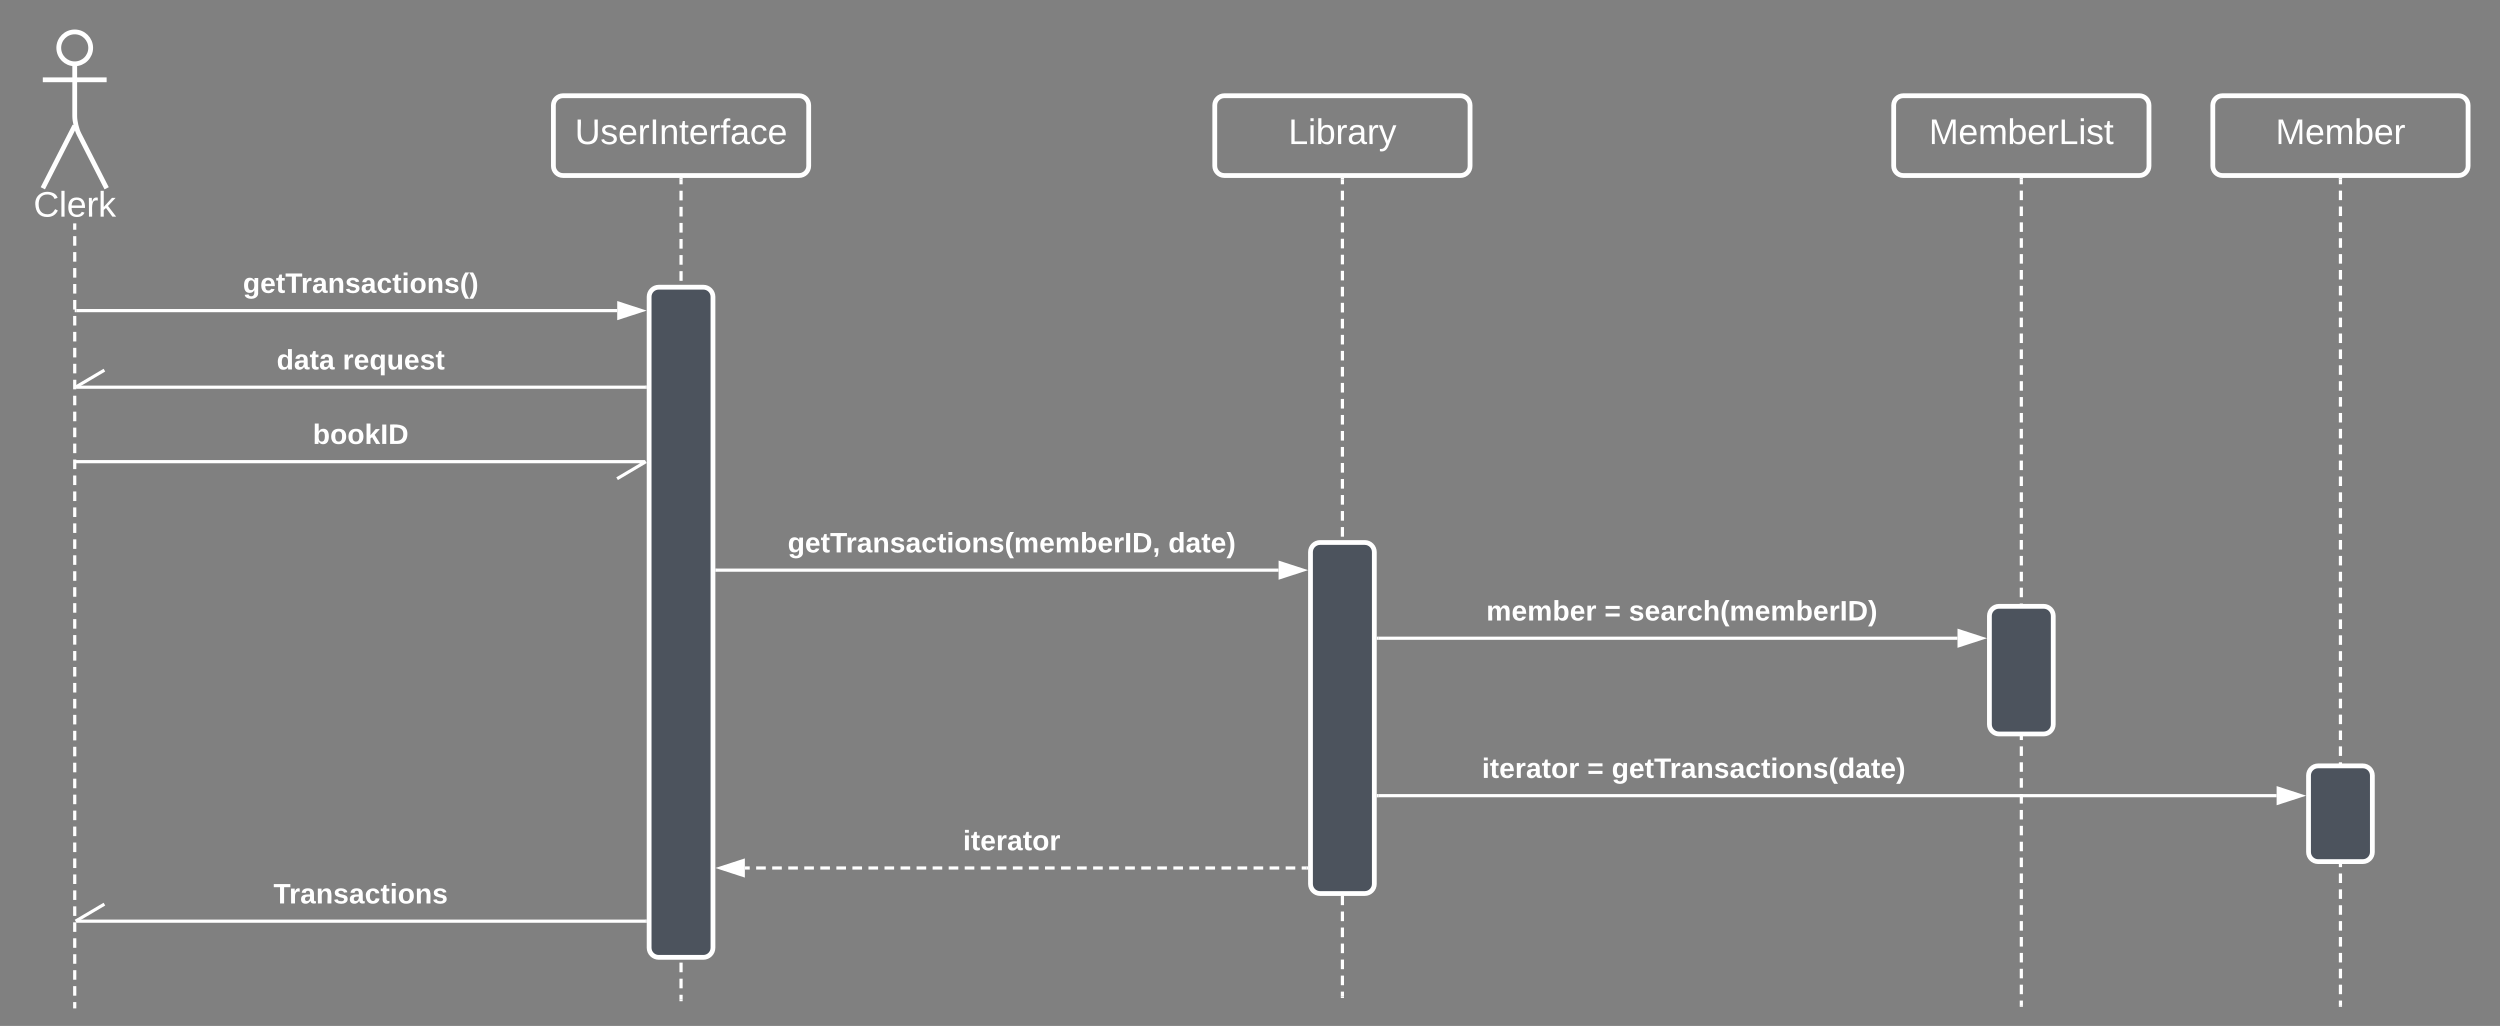 <svg xmlns="http://www.w3.org/2000/svg" xmlns:xlink="http://www.w3.org/1999/xlink" xmlns:lucid="lucid" width="1566.83" height="643"><rect width="100%" height="100%" fill="#808080" stroke="none"/><g transform="translate(-33.167 -80)" lucid:page-tab-id="aSN~q.b5fMMH"><path d="M90 110c0 5.52-4.48 10-10 10s-10-4.48-10-10 4.48-10 10-10 10 4.48 10 10z" stroke="#fff" stroke-width="3" fill-opacity="0"/><path d="M80 120v32.8c0 3.3 1.22 8.4 2.73 11.34L100 198m-20-39.2L60 198m0-68h40" stroke="#fff" stroke-width="3" fill="none"/><path d="M60 106c0-3.3 2.7-6 6-6h28c3.3 0 6 2.7 6 6v108c0 3.3-2.7 6-6 6H66c-3.3 0-6-2.7-6-6z" fill="none"/><use xlink:href="#a" transform="matrix(1,0,0,1,-20,198) translate(74.167 17.778)"/><path d="M80 221v3m0 4v6m0 4v6m0 4v6m0 4v6m0 4v6m0 4v6m0 4v6m0 4v6m0 4v6m0 4v6m0 4v6m0 4v6m0 4v6m0 4v6m0 4v6m0 4v6m0 4v6m0 4v6m0 4v6m0 4v6m0 4v6m0 4v6m0 4v6m0 4v6m0 4v6m0 4v6m0 4v6m0 4v6m0 4v6m0 4v6m0 4v6m0 4v6m0 4v6m0 4v6m0 4v6m0 4v6m0 4v6m0 4v6m0 4v6m0 4v6m0 4v6m0 4v6m0 4v6m0 4v6m0 4v6m0 4v6m0 4v6m0 4v6m0 4v3M80 221.03V220M80 710.97V712" stroke="#fff" stroke-width="2" fill="none"/><path d="M380 146c0-3.3 2.7-6 6-6h148c3.3 0 6 2.7 6 6v38c0 3.3-2.7 6-6 6H386c-3.3 0-6-2.7-6-6z" stroke="#fff" stroke-width="3" fill-opacity="0"/><use xlink:href="#b" transform="matrix(1,0,0,1,380,140) translate(13.431 30.278)"/><path d="M460 192.5v3.02m0 4.03v6.05m0 4.03v6.05m0 4.03v6.06m0 4.03v6.04m0 4.03v6.05m0 4.03V256m0 4.03v6.04m0 4.03v6.05m0 4.03v6.05m0 4.03v6.05m0 4.04v6.05m0 4.02v6.04m0 4.04v6.04m0 4.03v6.05m0 4.03v6.05m0 4.03v6.05m0 4.03v6.06m0 4.03v6.04m0 4.03V387m0 4.05v6.04m0 4.02v6.05m0 4.03v6.05m0 4.03v6.05m0 4.03v6.05m0 4.04v6.04m0 4.04v6.04m0 4.03v6.04m0 4.03v6.05m0 4.03v6.05m0 4.03v6.05m0 4.03v6.05m0 4.04v6.03m0 4.03v6.05m0 4.04v6.05m0 4.02v6.05m0 4.03v6.05m0 4.03v6.05m0 4.03v6.04m0 4.04v6.04m0 4.03v6.06m0 4.03v6.04m0 4.03v6.05m0 4.03v6.05m0 4.03v6.04m0 4.04v6.05m0 4.03v6.05m0 4.03v6.05m0 4.04v6.05m0 4.02v6.05m0 4.03v6.05m0 4.03v3.02" stroke="#fff" stroke-width="2" fill="none"/><path d="M461 192.53h-2v-1.03h2z" stroke="#fff" stroke-width=".05" fill="#fff"/><path d="M460 706.47v1.03" stroke="#fff" stroke-width="2" fill="none"/><path d="M794.5 146c0-3.3 2.7-6 6-6h148c3.3 0 6 2.7 6 6v38c0 3.3-2.7 6-6 6h-148c-3.3 0-6-2.7-6-6z" stroke="#fff" stroke-width="3" fill-opacity="0"/><use xlink:href="#c" transform="matrix(1,0,0,1,794.5,140) translate(46.147 30.278)"/><path d="M874.5 192.5v3m0 4.03v6.02m0 4.02v6.02m0 4v6.03m0 4.02v6.02m0 4v6.04m0 4.02v6.03m0 4v6.04m0 4v6.03m0 4v6.03m0 4.02v6.02m0 4.02v6.02m0 4.02v6.02m0 4.02v6.02m0 4.02v6.02m0 4.02v6.02m0 4.02v6.02m0 4v6.04m0 4v6.04m0 4v6.04m0 4v6.04m0 4v6.04m0 4v6.03m0 4.02v6m0 4.03v6.02m0 4.02v6.02m0 4v6.03m0 4.02v6.02m0 4.02v6m0 4.03v6.02m0 4v6.04m0 4v6.03m0 4v6.04m0 4v6.04m0 4.02v6.03m0 4v6.03m0 4.02v6.02m0 4.02v6.02m0 4.02V577m0 4.02v6.02m0 4.02v6.02m0 4.02v6.02m0 4.02v6.02m0 4v6.04m0 4v6.04m0 4v6.04m0 4v6.04m0 4v6.03m0 4.02v6.02m0 4v6.03m0 4.02v6.02m0 4.02v3" stroke="#fff" stroke-width="2" fill="none"/><path d="M875.5 192.53h-2v-1.03h2z" stroke="#fff" stroke-width=".05" fill="#fff"/><path d="M874.5 704.47v1.03" stroke="#fff" stroke-width="2" fill="none"/><path d="M1220 146c0-3.3 2.7-6 6-6h148c3.3 0 6 2.7 6 6v38c0 3.3-2.7 6-6 6h-148c-3.3 0-6-2.7-6-6z" stroke="#fff" stroke-width="3" fill-opacity="0"/><use xlink:href="#d" transform="matrix(1,0,0,1,1220,140) translate(22.104 30.278)"/><path d="M1300 192.5v3m0 3.97v5.97m0 3.98v5.97m0 3.97v5.97m0 3.98v5.97m0 3.97v5.98m0 3.98v5.97m0 3.98v5.97m0 3.98v5.97m0 3.98v5.97m0 3.98V295m0 4v5.96m0 3.98v5.97m0 4v5.96m0 3.98v5.97m0 4v5.96m0 4v5.96m0 3.98v5.97m0 3.98v5.97m0 3.98v5.97m0 3.98v5.97m0 3.98v5.98m0 3.98v5.97m0 3.98v5.98m0 3.98v5.97m0 3.98v5.98m0 3.98v5.98m0 3.98v5.97m0 3.97v5.97m0 3.98v5.97m0 3.97v5.97m0 3.98V504m0 3.98v5.97m0 3.98v5.97m0 3.98v5.97m0 3.98v5.97m0 3.98v5.97m0 4v5.96m0 4v5.96m0 3.98v5.97m0 4v5.96m0 3.98v5.97m0 4v5.97m0 3.98v5.97m0 3.98v5.97m0 3.98v5.97m0 3.98v5.97m0 3.98v5.98m0 3.98v5.98m0 3.98v5.97m0 3.98v5.98m0 3.98v5.97m0 3.98v3" stroke="#fff" stroke-width="2" fill="none"/><path d="M1301 192.53h-2v-1.03h2z" stroke="#fff" stroke-width=".05" fill="#fff"/><path d="M1300 709.97V711" stroke="#fff" stroke-width="2" fill="none"/><path d="M1420 146c0-3.3 2.7-6 6-6h148c3.3 0 6 2.7 6 6v38c0 3.3-2.7 6-6 6h-148c-3.3 0-6-2.7-6-6z" stroke="#fff" stroke-width="3" fill-opacity="0"/><use xlink:href="#e" transform="matrix(1,0,0,1,1420,140) translate(39.357 30.278)"/><path d="M1500 192.5v3m0 3.97v5.97m0 3.98v5.97m0 3.97v5.97m0 3.98v5.97m0 3.97v5.98m0 3.98v5.97m0 3.98v5.97m0 3.98v5.97m0 3.98v5.97m0 3.98V295m0 4v5.96m0 3.98v5.97m0 4v5.96m0 3.98v5.97m0 4v5.96m0 4v5.96m0 3.98v5.97m0 3.98v5.97m0 3.98v5.97m0 3.98v5.97m0 3.98v5.98m0 3.98v5.97m0 3.98v5.98m0 3.98v5.97m0 3.98v5.98m0 3.98v5.98m0 3.98v5.97m0 3.97v5.97m0 3.98v5.97m0 3.97v5.97m0 3.98V504m0 3.98v5.97m0 3.98v5.97m0 3.98v5.97m0 3.98v5.97m0 3.98v5.97m0 4v5.96m0 4v5.96m0 3.98v5.97m0 4v5.96m0 3.98v5.97m0 4v5.97m0 3.98v5.97m0 3.98v5.97m0 3.98v5.97m0 3.98v5.97m0 3.98v5.98m0 3.98v5.98m0 3.98v5.97m0 3.98v5.98m0 3.98v5.97m0 3.98v3" stroke="#fff" stroke-width="2" fill="none"/><path d="M1501 192.53h-2v-1.03h2z" stroke="#fff" stroke-width=".05" fill="#fff"/><path d="M1500 709.97V711" stroke="#fff" stroke-width="2" fill="none"/><path d="M440 266c0-3.3 2.7-6 6-6h28c3.3 0 6 2.7 6 6v408c0 3.3-2.7 6-6 6h-28c-3.3 0-6-2.7-6-6z" stroke="#fff" stroke-width="3" fill="#4c535d"/><path d="M420 274.67H81" stroke="#fff" stroke-width="2" fill="none"/><path d="M435.26 274.67L421 279.3v-9.27z" stroke="#fff" stroke-width="2" fill="#fff"/><path d="M81.03 274.67H80" stroke="#fff" stroke-width="2" fill="none"/><use xlink:href="#f" transform="matrix(1,0,0,1,185.398,249.333) translate(0 14.222)"/><path d="M437.5 322.67H81.05" stroke="#fff" stroke-width="2" fill="none"/><path d="M438.5 323.67h-1.03v-2h1.03z" stroke="#fff" stroke-width=".05" fill="#fff"/><path d="M98.6 311.98l-18.1 10.7" stroke="#fff" stroke-width="2" fill="none"/><use xlink:href="#g" transform="matrix(1,0,0,1,206.534,297.333) translate(0 14.222)"/><use xlink:href="#h" transform="matrix(1,0,0,1,206.534,297.333) translate(41.383 14.222)"/><path d="M437.45 369.33H81M419.92 380.02l18.07-10.7M81.03 369.33H80" stroke="#fff" stroke-width="2" fill="none"/><use xlink:href="#i" transform="matrix(1,0,0,1,229.225,344) translate(0 14.222)"/><path d="M854.5 426c0-3.3 2.7-6 6-6h28c3.3 0 6 2.7 6 6v208c0 3.3-2.7 6-6 6h-28c-3.3 0-6-2.7-6-6z" stroke="#fff" stroke-width="3" fill="#4c535d"/><path d="M482.5 437.33h352" stroke="#fff" stroke-width="2" fill="none"/><path d="M482.53 438.33h-1.03v-2h1.03z" stroke="#fff" stroke-width=".05" fill="#fff"/><path d="M849.76 437.33l-14.26 4.64v-9.27z" stroke="#fff" stroke-width="2" fill="#fff"/><use xlink:href="#j" transform="matrix(1,0,0,1,526.83,412) translate(0 14.222)"/><use xlink:href="#k" transform="matrix(1,0,0,1,526.83,412) translate(238.519 14.222)"/><path d="M1280 466c0-3.3 2.7-6 6-6h28c3.3 0 6 2.7 6 6v68c0 3.3-2.7 6-6 6h-28c-3.3 0-6-2.7-6-6z" stroke="#fff" stroke-width="3" fill="#4c535d"/><path d="M897 480h363" stroke="#fff" stroke-width="2" fill="none"/><path d="M897.03 481H896v-2h1.03z" stroke="#fff" stroke-width=".05" fill="#fff"/><path d="M1275.26 480l-14.26 4.64v-9.28z" stroke="#fff" stroke-width="2" fill="#fff"/><use xlink:href="#l" transform="matrix(1,0,0,1,964.682,454.667) translate(0 14.222)"/><use xlink:href="#m" transform="matrix(1,0,0,1,964.682,454.667) translate(74.025 14.222)"/><use xlink:href="#n" transform="matrix(1,0,0,1,964.682,454.667) translate(89.333 14.222)"/><path d="M897 578.67h563" stroke="#fff" stroke-width="2" fill="none"/><path d="M897.03 579.67H896v-2h1.03z" stroke="#fff" stroke-width=".05" fill="#fff"/><path d="M1475.26 578.67L1461 583.3v-9.27z" stroke="#fff" stroke-width="2" fill="#fff"/><use xlink:href="#o" transform="matrix(1,0,0,1,961.926,553.333) translate(0 14.222)"/><use xlink:href="#m" transform="matrix(1,0,0,1,961.926,553.333) translate(66.025 14.222)"/><use xlink:href="#p" transform="matrix(1,0,0,1,961.926,553.333) translate(81.333 14.222)"/><path d="M1480 566c0-3.3 2.7-6 6-6h28c3.3 0 6 2.7 6 6v48c0 3.3-2.7 6-6 6h-28c-3.3 0-6-2.7-6-6z" stroke="#fff" stroke-width="3" fill="#4c535d"/><path d="M852 624h-3.02m-4.02 0h-6.03m-4.03 0h-6.03m-4.02 0h-6.04m-4 0h-6.05m-4.02 0h-6.03m-4.03 0h-6.03m-4.02 0h-6.04m-4.02 0h-6.03m-4.03 0h-6.03m-4.02 0h-6.04m-4 0h-6.05m-4.02 0h-6.03m-4.03 0h-6.03m-4.02 0h-6.04m-4.02 0h-6.03m-4.03 0h-6.03m-4.02 0H678m-4 0h-6.04m-4.03 0h-6.03m-4.02 0h-6.04m-4.02 0h-6.04m-4.02 0h-6.03m-4.03 0h-6.03m-4.02 0h-6.04m-4 0h-6.04m-4.03 0h-6.03m-4.02 0h-6.04m-4.02 0h-6.04m-4.02 0h-6.03m-4.03 0h-6.03m-4.02 0h-6.04m-4 0h-6.04m-4.03 0h-6.03m-4.02 0h-6.04m-4.02 0H500" stroke="#fff" stroke-width="2" fill="none"/><path d="M853 625h-1.03v-2H853z" stroke="#fff" stroke-width=".05" fill="#fff"/><path d="M484.74 624l14.26-4.64v9.28z" stroke="#fff" stroke-width="2" fill="#fff"/><g><use xlink:href="#q" transform="matrix(1,0,0,1,636.707,598.667) translate(0 14.222)"/></g><path d="M437.5 657.33H81.05" stroke="#fff" stroke-width="2" fill="none"/><path d="M438.5 658.33h-1.03v-2h1.03z" stroke="#fff" stroke-width=".05" fill="#fff"/><path d="M98.6 646.64l-18.1 10.7" stroke="#fff" stroke-width="2" fill="none"/><g><use xlink:href="#r" transform="matrix(1,0,0,1,204.559,632) translate(0 14.222)"/></g><defs><path fill="#fff" d="M212-179c-10-28-35-45-73-45-59 0-87 40-87 99 0 60 29 101 89 101 43 0 62-24 78-52l27 14C228-24 195 4 139 4 59 4 22-46 18-125c-6-104 99-153 187-111 19 9 31 26 39 46" id="s"/><path fill="#fff" d="M24 0v-261h32V0H24" id="t"/><path fill="#fff" d="M100-194c63 0 86 42 84 106H49c0 40 14 67 53 68 26 1 43-12 49-29l28 8c-11 28-37 45-77 45C44 4 14-33 15-96c1-61 26-98 85-98zm52 81c6-60-76-77-97-28-3 7-6 17-6 28h103" id="u"/><path fill="#fff" d="M114-163C36-179 61-72 57 0H25l-1-190h30c1 12-1 29 2 39 6-27 23-49 58-41v29" id="v"/><path fill="#fff" d="M143 0L79-87 56-68V0H24v-261h32v163l83-92h37l-77 82L181 0h-38" id="w"/><g id="a"><use transform="matrix(0.062,0,0,0.062,0,0)" xlink:href="#s"/><use transform="matrix(0.062,0,0,0.062,15.988,0)" xlink:href="#t"/><use transform="matrix(0.062,0,0,0.062,20.864,0)" xlink:href="#u"/><use transform="matrix(0.062,0,0,0.062,33.21,0)" xlink:href="#v"/><use transform="matrix(0.062,0,0,0.062,40.556,0)" xlink:href="#w"/></g><path fill="#fff" d="M232-93c-1 65-40 97-104 97C67 4 28-28 28-90v-158h33c8 89-33 224 67 224 102 0 64-133 71-224h33v155" id="x"/><path fill="#fff" d="M135-143c-3-34-86-38-87 0 15 53 115 12 119 90S17 21 10-45l28-5c4 36 97 45 98 0-10-56-113-15-118-90-4-57 82-63 122-42 12 7 21 19 24 35" id="y"/><path fill="#fff" d="M33 0v-248h34V0H33" id="z"/><path fill="#fff" d="M117-194c89-4 53 116 60 194h-32v-121c0-31-8-49-39-48C34-167 62-67 57 0H25l-1-190h30c1 10-1 24 2 32 11-22 29-35 61-36" id="A"/><path fill="#fff" d="M59-47c-2 24 18 29 38 22v24C64 9 27 4 27-40v-127H5v-23h24l9-43h21v43h35v23H59v120" id="B"/><path fill="#fff" d="M101-234c-31-9-42 10-38 44h38v23H63V0H32v-167H5v-23h27c-7-52 17-82 69-68v24" id="C"/><path fill="#fff" d="M141-36C126-15 110 5 73 4 37 3 15-17 15-53c-1-64 63-63 125-63 3-35-9-54-41-54-24 1-41 7-42 31l-33-3c5-37 33-52 76-52 45 0 72 20 72 64v82c-1 20 7 32 28 27v20c-31 9-61-2-59-35zM48-53c0 20 12 33 32 33 41-3 63-29 60-74-43 2-92-5-92 41" id="D"/><path fill="#fff" d="M96-169c-40 0-48 33-48 73s9 75 48 75c24 0 41-14 43-38l32 2c-6 37-31 61-74 61-59 0-76-41-82-99-10-93 101-131 147-64 4 7 5 14 7 22l-32 3c-4-21-16-35-41-35" id="E"/><g id="b"><use transform="matrix(0.062,0,0,0.062,0,0)" xlink:href="#x"/><use transform="matrix(0.062,0,0,0.062,15.988,0)" xlink:href="#y"/><use transform="matrix(0.062,0,0,0.062,27.099,0)" xlink:href="#u"/><use transform="matrix(0.062,0,0,0.062,39.444,0)" xlink:href="#v"/><use transform="matrix(0.062,0,0,0.062,46.79,0)" xlink:href="#z"/><use transform="matrix(0.062,0,0,0.062,52.963,0)" xlink:href="#A"/><use transform="matrix(0.062,0,0,0.062,65.309,0)" xlink:href="#B"/><use transform="matrix(0.062,0,0,0.062,71.481,0)" xlink:href="#u"/><use transform="matrix(0.062,0,0,0.062,83.827,0)" xlink:href="#v"/><use transform="matrix(0.062,0,0,0.062,91.173,0)" xlink:href="#C"/><use transform="matrix(0.062,0,0,0.062,97.346,0)" xlink:href="#D"/><use transform="matrix(0.062,0,0,0.062,109.691,0)" xlink:href="#E"/><use transform="matrix(0.062,0,0,0.062,120.802,0)" xlink:href="#u"/></g><path fill="#fff" d="M30 0v-248h33v221h125V0H30" id="F"/><path fill="#fff" d="M24-231v-30h32v30H24zM24 0v-190h32V0H24" id="G"/><path fill="#fff" d="M115-194c53 0 69 39 70 98 0 66-23 100-70 100C84 3 66-7 56-30L54 0H23l1-261h32v101c10-23 28-34 59-34zm-8 174c40 0 45-34 45-75 0-40-5-75-45-74-42 0-51 32-51 76 0 43 10 73 51 73" id="H"/><path fill="#fff" d="M179-190L93 31C79 59 56 82 12 73V49c39 6 53-20 64-50L1-190h34L92-34l54-156h33" id="I"/><g id="c"><use transform="matrix(0.062,0,0,0.062,0,0)" xlink:href="#F"/><use transform="matrix(0.062,0,0,0.062,12.346,0)" xlink:href="#G"/><use transform="matrix(0.062,0,0,0.062,17.222,0)" xlink:href="#H"/><use transform="matrix(0.062,0,0,0.062,29.568,0)" xlink:href="#v"/><use transform="matrix(0.062,0,0,0.062,36.914,0)" xlink:href="#D"/><use transform="matrix(0.062,0,0,0.062,49.259,0)" xlink:href="#v"/><use transform="matrix(0.062,0,0,0.062,56.605,0)" xlink:href="#I"/></g><path fill="#fff" d="M240 0l2-218c-23 76-54 145-80 218h-23L58-218 59 0H30v-248h44l77 211c21-75 51-140 76-211h43V0h-30" id="J"/><path fill="#fff" d="M210-169c-67 3-38 105-44 169h-31v-121c0-29-5-50-35-48C34-165 62-65 56 0H25l-1-190h30c1 10-1 24 2 32 10-44 99-50 107 0 11-21 27-35 58-36 85-2 47 119 55 194h-31v-121c0-29-5-49-35-48" id="K"/><g id="d"><use transform="matrix(0.062,0,0,0.062,0,0)" xlink:href="#J"/><use transform="matrix(0.062,0,0,0.062,18.457,0)" xlink:href="#u"/><use transform="matrix(0.062,0,0,0.062,30.802,0)" xlink:href="#K"/><use transform="matrix(0.062,0,0,0.062,49.259,0)" xlink:href="#H"/><use transform="matrix(0.062,0,0,0.062,61.605,0)" xlink:href="#u"/><use transform="matrix(0.062,0,0,0.062,73.951,0)" xlink:href="#v"/><use transform="matrix(0.062,0,0,0.062,81.296,0)" xlink:href="#F"/><use transform="matrix(0.062,0,0,0.062,93.642,0)" xlink:href="#G"/><use transform="matrix(0.062,0,0,0.062,98.519,0)" xlink:href="#y"/><use transform="matrix(0.062,0,0,0.062,109.63,0)" xlink:href="#B"/></g><g id="e"><use transform="matrix(0.062,0,0,0.062,0,0)" xlink:href="#J"/><use transform="matrix(0.062,0,0,0.062,18.457,0)" xlink:href="#u"/><use transform="matrix(0.062,0,0,0.062,30.802,0)" xlink:href="#K"/><use transform="matrix(0.062,0,0,0.062,49.259,0)" xlink:href="#H"/><use transform="matrix(0.062,0,0,0.062,61.605,0)" xlink:href="#u"/><use transform="matrix(0.062,0,0,0.062,73.951,0)" xlink:href="#v"/></g><path fill="#fff" d="M195-6C206 82 75 100 31 46c-4-6-6-13-8-21l49-6c3 16 16 24 34 25 40 0 42-37 40-79-11 22-30 35-61 35-53 0-70-43-70-97 0-56 18-96 73-97 30 0 46 14 59 34l2-30h47zm-90-29c32 0 41-27 41-63 0-35-9-62-40-62-32 0-39 29-40 63 0 36 9 62 39 62" id="L"/><path fill="#fff" d="M185-48c-13 30-37 53-82 52C43 2 14-33 14-96s30-98 90-98c62 0 83 45 84 108H66c0 31 8 55 39 56 18 0 30-7 34-22zm-45-69c5-46-57-63-70-21-2 6-4 13-4 21h74" id="M"/><path fill="#fff" d="M115-3C79 11 28 4 28-45v-112H4v-33h27l15-45h31v45h36v33H77v99c-1 23 16 31 38 25v30" id="N"/><path fill="#fff" d="M136-208V0H84v-208H4v-40h212v40h-80" id="O"/><path fill="#fff" d="M135-150c-39-12-60 13-60 57V0H25l-1-190h47c2 13-1 29 3 40 6-28 27-53 61-41v41" id="P"/><path fill="#fff" d="M133-34C117-15 103 5 69 4 32 3 11-16 11-54c-1-60 55-63 116-61 1-26-3-47-28-47-18 1-26 9-28 27l-52-2c7-38 36-58 82-57s74 22 75 68l1 82c-1 14 12 18 25 15v27c-30 8-71 5-69-32zm-48 3c29 0 43-24 42-57-32 0-66-3-65 30 0 17 8 27 23 27" id="Q"/><path fill="#fff" d="M135-194c87-1 58 113 63 194h-50c-7-57 23-157-34-157-59 0-34 97-39 157H25l-1-190h47c2 12-1 28 3 38 12-26 28-41 61-42" id="R"/><path fill="#fff" d="M137-138c1-29-70-34-71-4 15 46 118 7 119 86 1 83-164 76-172 9l43-7c4 19 20 25 44 25 33 8 57-30 24-41C81-84 22-81 20-136c-2-80 154-74 161-7" id="S"/><path fill="#fff" d="M190-63c-7 42-38 67-86 67-59 0-84-38-90-98-12-110 154-137 174-36l-49 2c-2-19-15-32-35-32-30 0-35 28-38 64-6 74 65 87 74 30" id="T"/><path fill="#fff" d="M25-224v-37h50v37H25zM25 0v-190h50V0H25" id="U"/><path fill="#fff" d="M110-194c64 0 96 36 96 99 0 64-35 99-97 99-61 0-95-36-95-99 0-62 34-99 96-99zm-1 164c35 0 45-28 45-65 0-40-10-65-43-65-34 0-45 26-45 65 0 36 10 65 43 65" id="V"/><path fill="#fff" d="M67-93c0 74 22 123 53 168H70C40 30 18-18 18-93s22-123 52-168h50c-32 44-53 94-53 168" id="W"/><path fill="#fff" d="M102-93c0 74-22 123-52 168H0C30 29 54-18 53-93c0-74-22-123-53-168h50c30 45 52 94 52 168" id="X"/><g id="f"><use transform="matrix(0.049,0,0,0.049,0,0)" xlink:href="#L"/><use transform="matrix(0.049,0,0,0.049,10.815,0)" xlink:href="#M"/><use transform="matrix(0.049,0,0,0.049,20.691,0)" xlink:href="#N"/><use transform="matrix(0.049,0,0,0.049,26.568,0)" xlink:href="#O"/><use transform="matrix(0.049,0,0,0.049,36.395,0)" xlink:href="#P"/><use transform="matrix(0.049,0,0,0.049,43.309,0)" xlink:href="#Q"/><use transform="matrix(0.049,0,0,0.049,53.185,0)" xlink:href="#R"/><use transform="matrix(0.049,0,0,0.049,64,0)" xlink:href="#S"/><use transform="matrix(0.049,0,0,0.049,73.877,0)" xlink:href="#Q"/><use transform="matrix(0.049,0,0,0.049,83.753,0)" xlink:href="#T"/><use transform="matrix(0.049,0,0,0.049,93.63,0)" xlink:href="#N"/><use transform="matrix(0.049,0,0,0.049,99.506,0)" xlink:href="#U"/><use transform="matrix(0.049,0,0,0.049,104.444,0)" xlink:href="#V"/><use transform="matrix(0.049,0,0,0.049,115.259,0)" xlink:href="#R"/><use transform="matrix(0.049,0,0,0.049,126.074,0)" xlink:href="#S"/><use transform="matrix(0.049,0,0,0.049,135.951,0)" xlink:href="#W"/><use transform="matrix(0.049,0,0,0.049,141.827,0)" xlink:href="#X"/></g><path fill="#fff" d="M88-194c31-1 46 15 58 34l-1-101h50l1 261h-48c-2-10 0-23-3-31C134-8 116 4 84 4 32 4 16-41 15-95c0-56 19-97 73-99zm17 164c33 0 40-30 41-66 1-37-9-64-41-64s-38 30-39 65c0 43 13 65 39 65" id="Y"/><g id="g"><use transform="matrix(0.049,0,0,0.049,0,0)" xlink:href="#Y"/><use transform="matrix(0.049,0,0,0.049,10.815,0)" xlink:href="#Q"/><use transform="matrix(0.049,0,0,0.049,20.691,0)" xlink:href="#N"/><use transform="matrix(0.049,0,0,0.049,26.568,0)" xlink:href="#Q"/></g><path fill="#fff" d="M84 4C32 4 15-41 15-95c0-55 18-99 73-99 29 0 47 12 58 34l2-30h48l-1 265h-49V-32C136-9 114 4 84 4zm21-34c32 0 41-29 41-66 0-36-9-64-40-64-33 0-39 30-40 65 0 43 13 65 39 65" id="Z"/><path fill="#fff" d="M85 4C-2 5 27-109 22-190h50c7 57-23 150 33 157 60-5 35-97 40-157h50l1 190h-47c-2-12 1-28-3-38-12 25-28 42-61 42" id="aa"/><g id="h"><use transform="matrix(0.049,0,0,0.049,0,0)" xlink:href="#P"/><use transform="matrix(0.049,0,0,0.049,6.914,0)" xlink:href="#M"/><use transform="matrix(0.049,0,0,0.049,16.79,0)" xlink:href="#Z"/><use transform="matrix(0.049,0,0,0.049,27.605,0)" xlink:href="#aa"/><use transform="matrix(0.049,0,0,0.049,38.42,0)" xlink:href="#M"/><use transform="matrix(0.049,0,0,0.049,48.296,0)" xlink:href="#S"/><use transform="matrix(0.049,0,0,0.049,58.173,0)" xlink:href="#N"/></g><path fill="#fff" d="M135-194c52 0 70 43 70 98 0 56-19 99-73 100-30 1-46-15-58-35L72 0H24l1-261h50v104c11-23 29-37 60-37zM114-30c31 0 40-27 40-66 0-37-7-63-39-63s-41 28-41 65c0 36 8 64 40 64" id="ab"/><path fill="#fff" d="M147 0L96-86 75-71V0H25v-261h50v150l67-79h53l-66 74L201 0h-54" id="ac"/><path fill="#fff" d="M24 0v-248h52V0H24" id="ad"/><path fill="#fff" d="M24-248c120-7 223 5 221 122C244-46 201 0 124 0H24v-248zM76-40c74 7 117-18 117-86 0-67-45-88-117-82v168" id="ae"/><g id="i"><use transform="matrix(0.049,0,0,0.049,0,0)" xlink:href="#ab"/><use transform="matrix(0.049,0,0,0.049,10.815,0)" xlink:href="#V"/><use transform="matrix(0.049,0,0,0.049,21.63,0)" xlink:href="#V"/><use transform="matrix(0.049,0,0,0.049,32.444,0)" xlink:href="#ac"/><use transform="matrix(0.049,0,0,0.049,42.321,0)" xlink:href="#ad"/><use transform="matrix(0.049,0,0,0.049,47.259,0)" xlink:href="#ae"/></g><path fill="#fff" d="M220-157c-53 9-28 100-34 157h-49v-107c1-27-5-49-29-50C55-147 81-57 75 0H25l-1-190h47c2 12-1 28 3 38 10-53 101-56 108 0 13-22 24-43 59-42 82 1 51 116 57 194h-49v-107c-1-25-5-48-29-50" id="af"/><path fill="#fff" d="M76-54c-1 42 2 86-19 110H24C36 42 46 24 48 0H25v-54h51" id="ag"/><g id="j"><use transform="matrix(0.049,0,0,0.049,0,0)" xlink:href="#L"/><use transform="matrix(0.049,0,0,0.049,10.815,0)" xlink:href="#M"/><use transform="matrix(0.049,0,0,0.049,20.691,0)" xlink:href="#N"/><use transform="matrix(0.049,0,0,0.049,26.568,0)" xlink:href="#O"/><use transform="matrix(0.049,0,0,0.049,36.395,0)" xlink:href="#P"/><use transform="matrix(0.049,0,0,0.049,43.309,0)" xlink:href="#Q"/><use transform="matrix(0.049,0,0,0.049,53.185,0)" xlink:href="#R"/><use transform="matrix(0.049,0,0,0.049,64,0)" xlink:href="#S"/><use transform="matrix(0.049,0,0,0.049,73.877,0)" xlink:href="#Q"/><use transform="matrix(0.049,0,0,0.049,83.753,0)" xlink:href="#T"/><use transform="matrix(0.049,0,0,0.049,93.63,0)" xlink:href="#N"/><use transform="matrix(0.049,0,0,0.049,99.506,0)" xlink:href="#U"/><use transform="matrix(0.049,0,0,0.049,104.444,0)" xlink:href="#V"/><use transform="matrix(0.049,0,0,0.049,115.259,0)" xlink:href="#R"/><use transform="matrix(0.049,0,0,0.049,126.074,0)" xlink:href="#S"/><use transform="matrix(0.049,0,0,0.049,135.951,0)" xlink:href="#W"/><use transform="matrix(0.049,0,0,0.049,141.827,0)" xlink:href="#af"/><use transform="matrix(0.049,0,0,0.049,157.63,0)" xlink:href="#M"/><use transform="matrix(0.049,0,0,0.049,167.506,0)" xlink:href="#af"/><use transform="matrix(0.049,0,0,0.049,183.309,0)" xlink:href="#ab"/><use transform="matrix(0.049,0,0,0.049,194.123,0)" xlink:href="#M"/><use transform="matrix(0.049,0,0,0.049,204,0)" xlink:href="#P"/><use transform="matrix(0.049,0,0,0.049,210.914,0)" xlink:href="#ad"/><use transform="matrix(0.049,0,0,0.049,215.852,0)" xlink:href="#ae"/><use transform="matrix(0.049,0,0,0.049,228.642,0)" xlink:href="#ag"/></g><g id="k"><use transform="matrix(0.049,0,0,0.049,0,0)" xlink:href="#Y"/><use transform="matrix(0.049,0,0,0.049,10.815,0)" xlink:href="#Q"/><use transform="matrix(0.049,0,0,0.049,20.691,0)" xlink:href="#N"/><use transform="matrix(0.049,0,0,0.049,26.568,0)" xlink:href="#M"/><use transform="matrix(0.049,0,0,0.049,36.444,0)" xlink:href="#X"/></g><g id="l"><use transform="matrix(0.049,0,0,0.049,0,0)" xlink:href="#af"/><use transform="matrix(0.049,0,0,0.049,15.802,0)" xlink:href="#M"/><use transform="matrix(0.049,0,0,0.049,25.679,0)" xlink:href="#af"/><use transform="matrix(0.049,0,0,0.049,41.481,0)" xlink:href="#ab"/><use transform="matrix(0.049,0,0,0.049,52.296,0)" xlink:href="#M"/><use transform="matrix(0.049,0,0,0.049,62.173,0)" xlink:href="#P"/></g><path fill="#fff" d="M15-148v-39h180v39H15zm0 97v-39h180v39H15" id="ah"/><use transform="matrix(0.049,0,0,0.049,0,0)" xlink:href="#ah" id="m"/><path fill="#fff" d="M114-157C55-157 80-60 75 0H25v-261h50l-1 109c12-26 28-41 61-42 86-1 58 113 63 194h-50c-7-57 23-157-34-157" id="ai"/><g id="n"><use transform="matrix(0.049,0,0,0.049,0,0)" xlink:href="#S"/><use transform="matrix(0.049,0,0,0.049,9.877,0)" xlink:href="#M"/><use transform="matrix(0.049,0,0,0.049,19.753,0)" xlink:href="#Q"/><use transform="matrix(0.049,0,0,0.049,29.63,0)" xlink:href="#P"/><use transform="matrix(0.049,0,0,0.049,36.543,0)" xlink:href="#T"/><use transform="matrix(0.049,0,0,0.049,46.42,0)" xlink:href="#ai"/><use transform="matrix(0.049,0,0,0.049,57.235,0)" xlink:href="#W"/><use transform="matrix(0.049,0,0,0.049,63.111,0)" xlink:href="#af"/><use transform="matrix(0.049,0,0,0.049,78.914,0)" xlink:href="#M"/><use transform="matrix(0.049,0,0,0.049,88.79,0)" xlink:href="#af"/><use transform="matrix(0.049,0,0,0.049,104.593,0)" xlink:href="#ab"/><use transform="matrix(0.049,0,0,0.049,115.407,0)" xlink:href="#M"/><use transform="matrix(0.049,0,0,0.049,125.284,0)" xlink:href="#P"/><use transform="matrix(0.049,0,0,0.049,132.198,0)" xlink:href="#ad"/><use transform="matrix(0.049,0,0,0.049,137.136,0)" xlink:href="#ae"/><use transform="matrix(0.049,0,0,0.049,149.926,0)" xlink:href="#X"/></g><g id="o"><use transform="matrix(0.049,0,0,0.049,0,0)" xlink:href="#U"/><use transform="matrix(0.049,0,0,0.049,4.938,0)" xlink:href="#N"/><use transform="matrix(0.049,0,0,0.049,10.815,0)" xlink:href="#M"/><use transform="matrix(0.049,0,0,0.049,20.691,0)" xlink:href="#P"/><use transform="matrix(0.049,0,0,0.049,27.605,0)" xlink:href="#Q"/><use transform="matrix(0.049,0,0,0.049,37.481,0)" xlink:href="#N"/><use transform="matrix(0.049,0,0,0.049,43.358,0)" xlink:href="#V"/><use transform="matrix(0.049,0,0,0.049,54.173,0)" xlink:href="#P"/></g><g id="p"><use transform="matrix(0.049,0,0,0.049,0,0)" xlink:href="#L"/><use transform="matrix(0.049,0,0,0.049,10.815,0)" xlink:href="#M"/><use transform="matrix(0.049,0,0,0.049,20.691,0)" xlink:href="#N"/><use transform="matrix(0.049,0,0,0.049,26.568,0)" xlink:href="#O"/><use transform="matrix(0.049,0,0,0.049,36.395,0)" xlink:href="#P"/><use transform="matrix(0.049,0,0,0.049,43.309,0)" xlink:href="#Q"/><use transform="matrix(0.049,0,0,0.049,53.185,0)" xlink:href="#R"/><use transform="matrix(0.049,0,0,0.049,64,0)" xlink:href="#S"/><use transform="matrix(0.049,0,0,0.049,73.877,0)" xlink:href="#Q"/><use transform="matrix(0.049,0,0,0.049,83.753,0)" xlink:href="#T"/><use transform="matrix(0.049,0,0,0.049,93.63,0)" xlink:href="#N"/><use transform="matrix(0.049,0,0,0.049,99.506,0)" xlink:href="#U"/><use transform="matrix(0.049,0,0,0.049,104.444,0)" xlink:href="#V"/><use transform="matrix(0.049,0,0,0.049,115.259,0)" xlink:href="#R"/><use transform="matrix(0.049,0,0,0.049,126.074,0)" xlink:href="#S"/><use transform="matrix(0.049,0,0,0.049,135.951,0)" xlink:href="#W"/><use transform="matrix(0.049,0,0,0.049,141.827,0)" xlink:href="#Y"/><use transform="matrix(0.049,0,0,0.049,152.642,0)" xlink:href="#Q"/><use transform="matrix(0.049,0,0,0.049,162.519,0)" xlink:href="#N"/><use transform="matrix(0.049,0,0,0.049,168.395,0)" xlink:href="#M"/><use transform="matrix(0.049,0,0,0.049,178.272,0)" xlink:href="#X"/></g><g id="q"><use transform="matrix(0.049,0,0,0.049,0,0)" xlink:href="#U"/><use transform="matrix(0.049,0,0,0.049,4.938,0)" xlink:href="#N"/><use transform="matrix(0.049,0,0,0.049,10.815,0)" xlink:href="#M"/><use transform="matrix(0.049,0,0,0.049,20.691,0)" xlink:href="#P"/><use transform="matrix(0.049,0,0,0.049,27.605,0)" xlink:href="#Q"/><use transform="matrix(0.049,0,0,0.049,37.481,0)" xlink:href="#N"/><use transform="matrix(0.049,0,0,0.049,43.358,0)" xlink:href="#V"/><use transform="matrix(0.049,0,0,0.049,54.173,0)" xlink:href="#P"/></g><g id="r"><use transform="matrix(0.049,0,0,0.049,0,0)" xlink:href="#O"/><use transform="matrix(0.049,0,0,0.049,9.827,0)" xlink:href="#P"/><use transform="matrix(0.049,0,0,0.049,16.741,0)" xlink:href="#Q"/><use transform="matrix(0.049,0,0,0.049,26.617,0)" xlink:href="#R"/><use transform="matrix(0.049,0,0,0.049,37.432,0)" xlink:href="#S"/><use transform="matrix(0.049,0,0,0.049,47.309,0)" xlink:href="#Q"/><use transform="matrix(0.049,0,0,0.049,57.185,0)" xlink:href="#T"/><use transform="matrix(0.049,0,0,0.049,67.062,0)" xlink:href="#N"/><use transform="matrix(0.049,0,0,0.049,72.938,0)" xlink:href="#U"/><use transform="matrix(0.049,0,0,0.049,77.877,0)" xlink:href="#V"/><use transform="matrix(0.049,0,0,0.049,88.691,0)" xlink:href="#R"/><use transform="matrix(0.049,0,0,0.049,99.506,0)" xlink:href="#S"/></g></defs></g></svg>